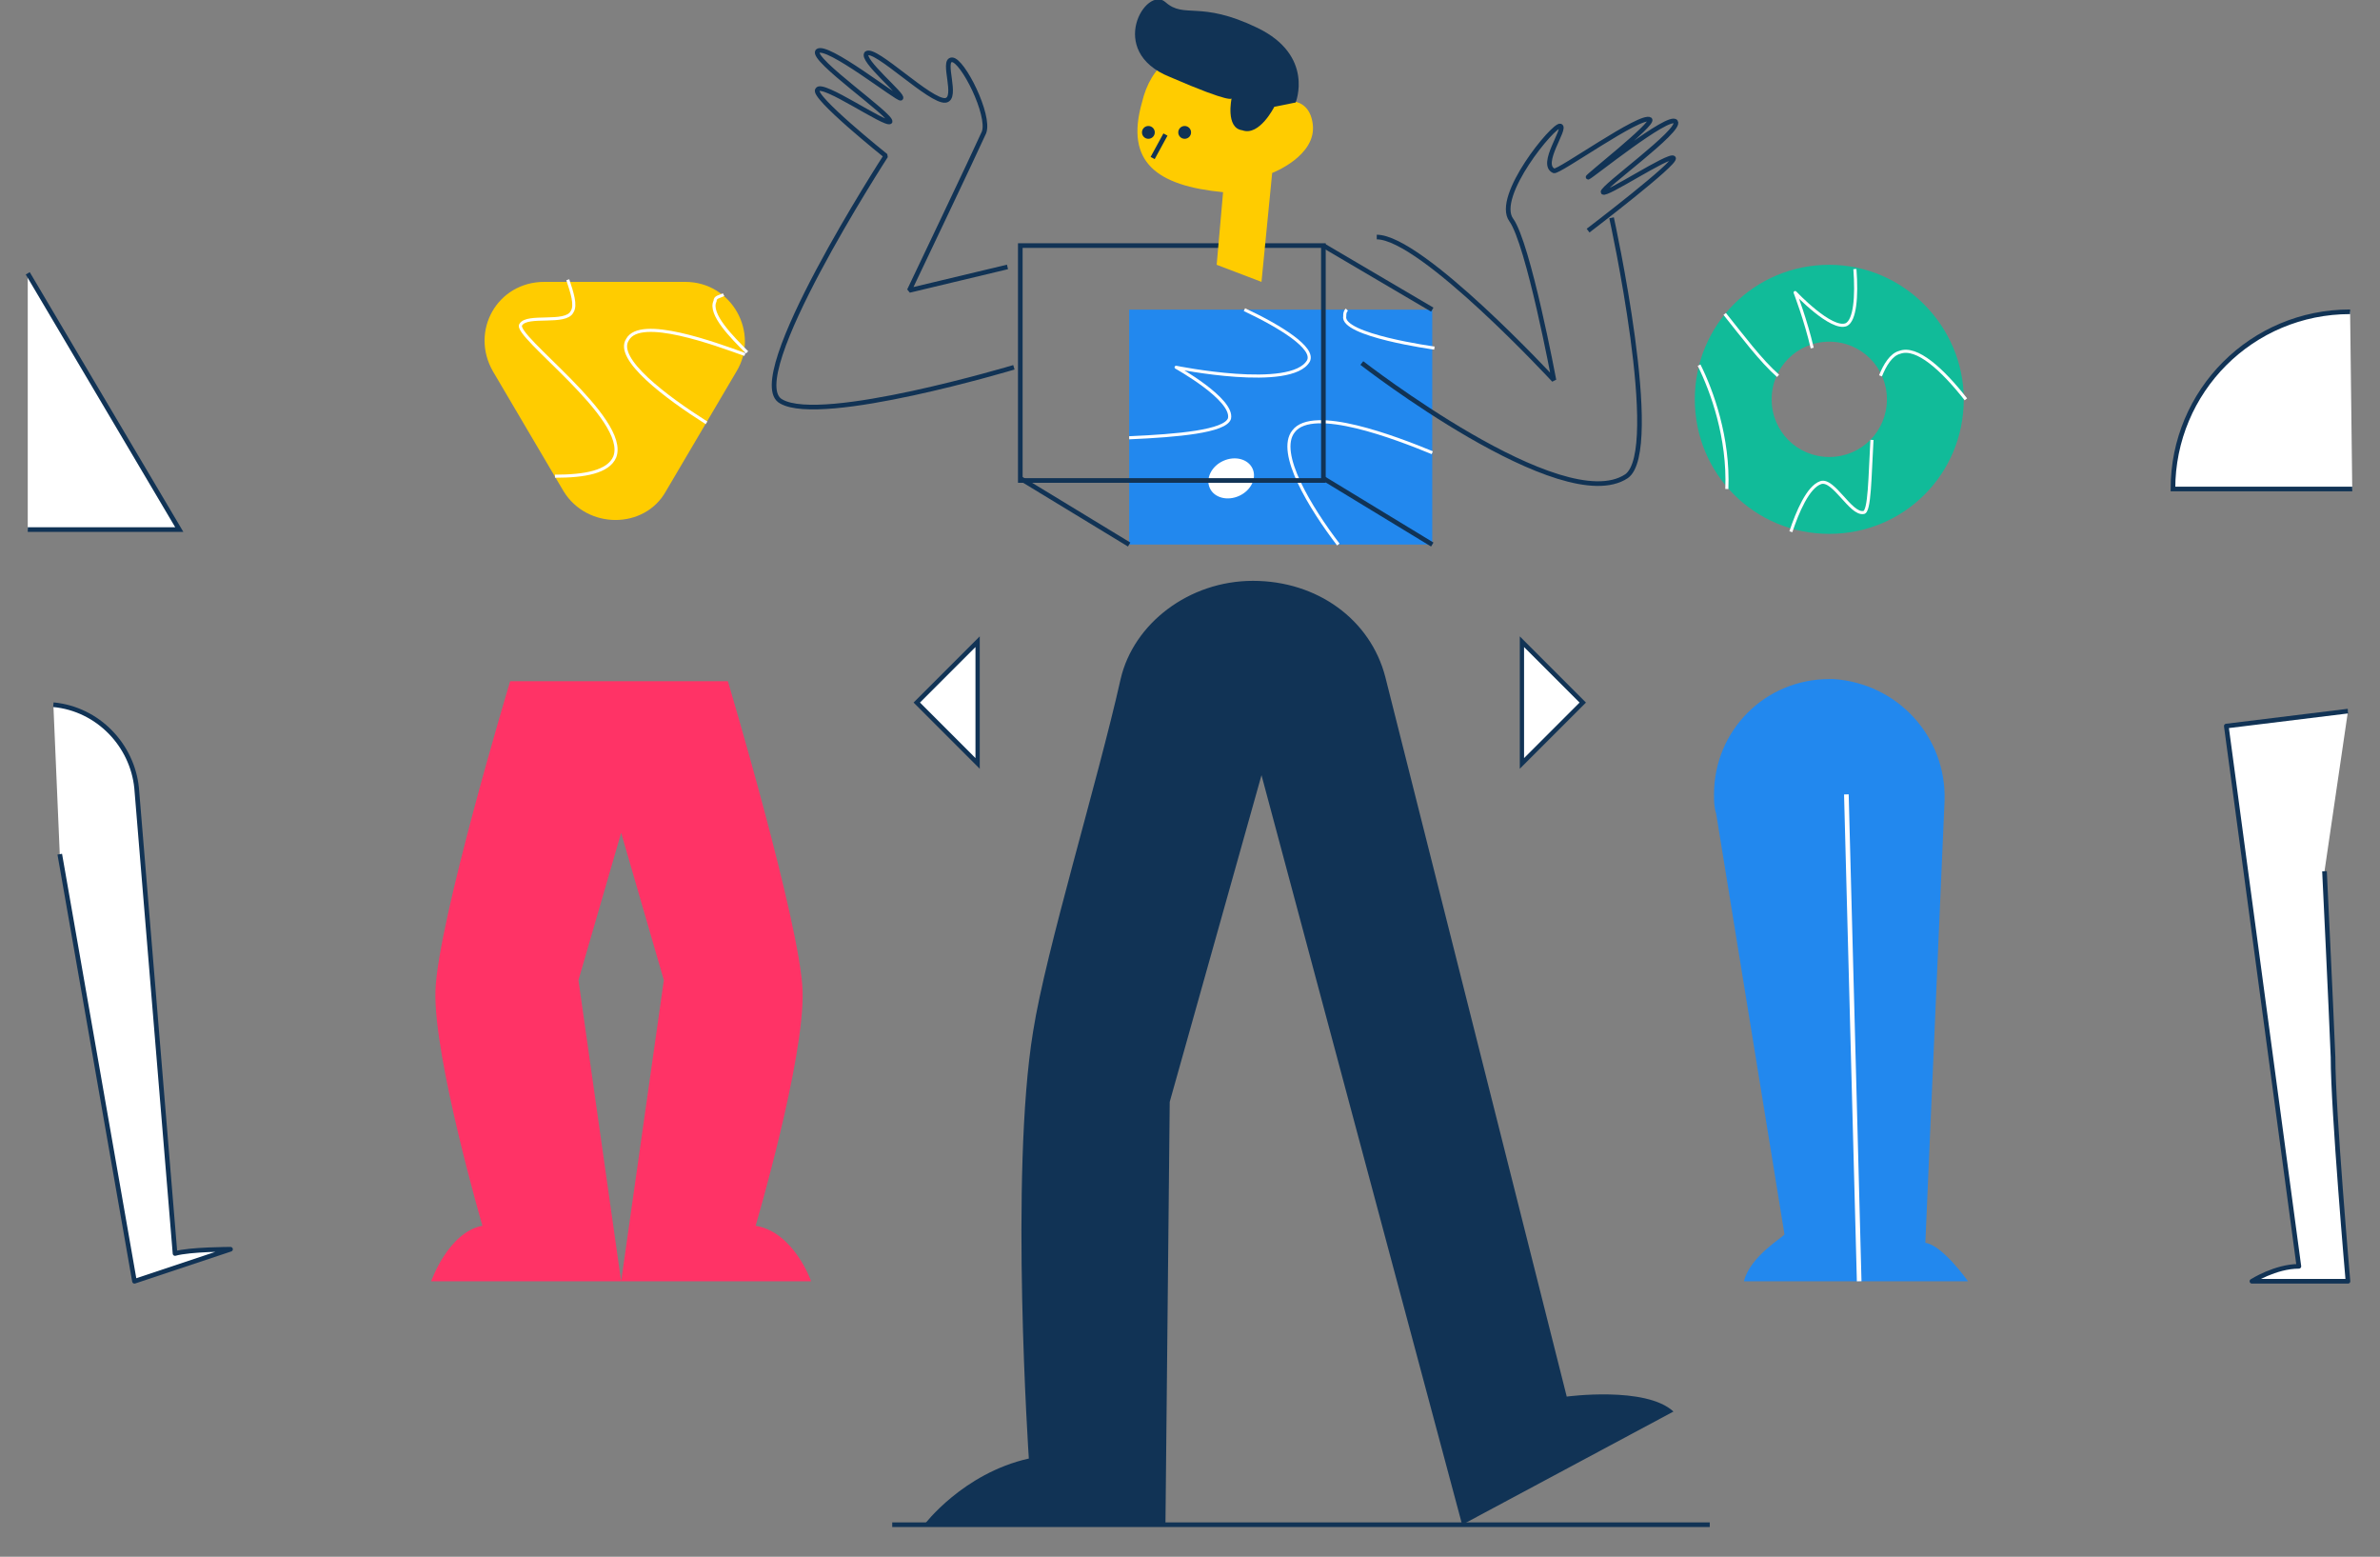 <svg width="1540" height="1007" viewBox="0 0 1540 1007" fill="none" xmlns="http://www.w3.org/2000/svg">
<rect x="0" y="0" width="1540" height="1007" fill="#808080" stroke="none"/>
<g clip-path="url(#clip0)">
<path d="M926.755 200.295H730.629V352.243H926.755V200.295Z" fill="#2288EE"/>
<path d="M801.801 320.766C809.438 317.29 813.325 309.406 810.481 303.157C807.637 296.907 799.141 294.659 791.504 298.135C783.867 301.611 779.98 309.495 782.824 315.744C785.668 321.994 794.164 324.242 801.801 320.766Z" fill="white"/>
<path d="M730.629 283.176C762.396 281.794 792.782 279.032 795.544 270.743C798.306 258.311 761.015 237.591 761.015 237.591C761.015 237.591 835.598 252.786 846.647 233.447C850.791 225.159 828.692 211.346 805.212 200.295" stroke="white" stroke-width="2" stroke-linejoin="round"/>
<path d="M926.755 292.844C903.275 283.175 849.41 262.454 836.979 279.03C825.93 292.844 848.029 328.759 865.984 352.242" stroke="white" stroke-width="2" stroke-miterlimit="10"/>
<path d="M871.513 200.295C870.131 201.676 870.131 203.058 870.131 204.439C867.369 216.871 928.14 225.159 928.14 225.159" stroke="white" stroke-width="2" stroke-linejoin="round"/>
<path d="M364.623 317.709L319.045 240.353C303.852 214.108 321.807 182.337 352.193 182.337H443.349C473.735 182.337 491.69 215.489 476.497 240.353L430.919 317.709C417.107 342.573 379.816 342.573 364.623 317.709Z" fill="#FFCC00"/>
<path d="M482.021 229.303C462.684 222.397 414.343 204.439 406.056 219.634C397.769 232.066 430.917 256.93 457.16 273.506" stroke="white" stroke-width="2" stroke-linejoin="round"/>
<path d="M468.214 190.623C465.452 192.004 462.689 192.004 462.689 194.767C458.546 203.055 473.739 218.25 483.407 227.919" stroke="white" stroke-width="2" stroke-linejoin="round"/>
<path d="M856.32 158.855H660.195V310.802H856.32V158.855Z" stroke="#113355" stroke-width="3" stroke-miterlimit="10"/>
<path d="M660.195 309.42L730.634 352.242" stroke="#113355" stroke-width="3" stroke-linejoin="bevel"/>
<path d="M856.323 309.42L926.762 352.242" stroke="#113355" stroke-width="3" stroke-linejoin="bevel"/>
<path d="M856.323 158.855L926.762 200.295" stroke="#113355" stroke-width="3" stroke-linejoin="bevel"/>
<path d="M816.264 182.336L823.17 111.888C823.17 111.888 852.175 100.837 849.412 80.117C846.65 59.397 825.933 66.303 825.933 66.303C825.933 66.303 819.027 38.676 790.022 33.151C761.018 27.626 744.444 42.82 738.919 66.303C727.87 104.981 748.587 120.176 791.403 124.32L787.26 171.285" fill="#FFCC00"/>
<path d="M838.362 66.303C838.362 66.303 850.793 35.914 813.502 17.956C776.21 -0.001 766.542 12.431 754.111 1.38C741.681 -9.671 715.439 33.151 756.874 49.727C798.309 67.685 796.928 63.541 796.928 63.541C796.928 63.541 792.784 82.879 803.833 84.261C814.883 88.405 824.551 69.066 824.551 69.066" fill="#113355"/>
<path d="M754.117 87.022L745.83 102.217" stroke="#113355" stroke-width="3" stroke-miterlimit="10"/>
<path d="M766.55 89.786C768.838 89.786 770.693 87.931 770.693 85.642C770.693 83.353 768.838 81.498 766.55 81.498C764.261 81.498 762.406 83.353 762.406 85.642C762.406 87.931 764.261 89.786 766.55 89.786Z" fill="#113355"/>
<path d="M743.067 89.786C745.356 89.786 747.211 87.931 747.211 85.642C747.211 83.353 745.356 81.498 743.067 81.498C740.779 81.498 738.924 83.353 738.924 85.642C738.924 87.931 740.779 89.786 743.067 89.786Z" fill="#113355"/>
<path d="M810.742 375.725C852.177 375.725 886.706 400.589 896.374 437.886L1013.77 903.398C1013.77 903.398 1064.88 896.492 1082.83 913.068L946.096 986.279L816.266 501.427L756.876 712.773L754.114 986.279H598.042C598.042 986.279 622.903 953.127 665.719 943.458C665.719 943.458 653.289 759.739 668.482 667.189C676.769 614.698 709.917 506.953 725.11 439.267C733.397 403.352 769.307 375.725 810.742 375.725Z" fill="#113355"/>
<path d="M1183.65 171.285C1135.31 171.285 1096.64 209.963 1096.64 258.31C1096.64 306.657 1135.31 345.335 1183.65 345.335C1231.99 345.335 1270.67 306.657 1270.67 258.31C1270.67 211.344 1231.99 171.285 1183.65 171.285ZM1183.65 295.606C1162.93 295.606 1146.36 279.03 1146.36 258.31C1146.36 237.59 1162.93 221.014 1183.65 221.014C1204.37 221.014 1220.94 237.59 1220.94 258.31C1220.94 279.03 1204.37 295.606 1183.65 295.606Z" fill="#11BB99"/>
<path d="M1520.66 201.674C1457.13 201.674 1406.02 252.784 1406.02 316.326H1522.04" fill="white"/>
<path d="M1520.66 201.674C1457.13 201.674 1406.02 252.784 1406.02 316.326H1522.04" stroke="#113355" stroke-width="3" stroke-miterlimit="10"/>
<path d="M17.953 176.81L116.015 342.571H17.953" fill="white"/>
<path d="M17.953 176.81L116.015 342.571H17.953" stroke="#113355" stroke-width="3" stroke-miterlimit="10"/>
<path d="M890.852 153.328C919.857 153.328 1005.49 245.878 1005.49 245.878C1005.49 245.878 988.915 157.472 977.866 142.277C966.816 127.082 1005.49 80.117 1009.63 81.498C1013.78 82.879 995.821 106.362 1005.49 110.506C1008.25 111.888 1062.12 73.21 1067.64 77.354C1070.4 80.117 1026.21 114.65 1027.59 114.65C1028.97 114.65 1080.07 73.21 1084.22 78.735C1088.36 84.261 1035.87 121.557 1037.26 124.32C1038.64 127.082 1080.07 99.456 1082.83 102.218C1085.6 104.981 1027.59 149.184 1027.59 149.184" stroke="#113355" stroke-width="3" stroke-linejoin="bevel"/>
<path d="M1042.78 140.896C1042.78 140.896 1075.93 291.463 1052.45 308.039C1011.01 335.666 881.181 234.828 881.181 234.828" stroke="#113355" stroke-width="3" stroke-linejoin="bevel"/>
<path d="M651.907 172.666L588.373 187.861C588.373 187.861 631.189 98.073 636.714 85.641C640.858 74.59 622.902 38.675 615.997 38.675C609.091 38.675 620.14 63.54 611.853 64.921C602.185 66.302 566.275 30.387 560.75 34.531C556.606 38.675 585.611 62.158 582.849 63.54C581.467 64.921 534.508 27.625 528.983 33.15C524.84 38.675 577.324 74.59 575.943 78.734C573.18 81.497 531.745 52.489 528.983 58.014C524.84 62.158 573.18 100.836 573.18 100.836C573.18 100.836 479.261 245.877 505.503 259.691C531.745 274.885 656.05 237.589 656.05 237.589" stroke="#113355" stroke-width="3" stroke-linejoin="bevel"/>
<path d="M592.512 454.46L632.566 415.783V493.138L592.512 454.46Z" fill="white"/>
<path d="M631.19 418.545V490.375L595.28 454.46L631.19 418.545ZM633.953 411.638L591.136 454.46L633.953 497.281V411.638Z" fill="#113355"/>
<path d="M984.769 415.783L1023.44 454.46L984.769 493.138V415.783Z" fill="white"/>
<path d="M986.155 418.545L1022.07 454.46L986.155 490.375V418.545ZM983.393 411.638V497.281L1026.21 454.46L983.393 411.638Z" fill="#113355"/>
<path d="M577.325 986.278H1106.31" stroke="#113355" stroke-width="3" stroke-linejoin="bevel"/>
<path d="M524.846 828.805H401.922L429.545 634.036L401.922 538.723L374.298 634.036L401.922 828.805H278.998C278.998 828.805 290.047 797.034 312.146 792.89C312.146 792.89 280.379 683.764 281.76 640.943C283.142 596.74 330.101 440.648 330.101 440.648H470.98C470.98 440.648 517.94 598.121 519.321 640.943C520.702 685.146 488.935 792.89 488.935 792.89C513.796 797.034 524.846 828.805 524.846 828.805Z" fill="#FF3366"/>
<path d="M1128.41 828.804H1273.43C1273.43 828.804 1256.86 805.321 1245.81 803.94L1258.24 518.002C1259.62 476.561 1227.85 442.028 1186.42 439.265C1185.04 439.265 1183.66 439.265 1183.66 439.265C1142.22 439.265 1109.07 472.417 1109.07 513.858C1109.07 518.002 1109.07 522.146 1110.45 526.29L1154.65 798.415C1154.65 799.796 1132.55 812.228 1128.41 828.804Z" fill="#2288EE"/>
<path d="M1203 828.806L1194.71 513.859" stroke="white" stroke-width="3" stroke-miterlimit="10"/>
<path d="M34.529 455.844C63.534 458.606 85.632 482.089 88.395 509.716L113.256 810.849C122.924 808.086 149.166 808.086 149.166 808.086L87.014 828.807L38.673 552.538" fill="white"/>
<path d="M34.529 455.844C63.534 458.606 85.632 482.089 88.395 509.716L113.256 810.849C122.924 808.086 149.166 808.086 149.166 808.086L87.014 828.807L38.673 552.538" stroke="#113355" stroke-width="3" stroke-linejoin="round"/>
<path d="M1504.09 563.586C1504.09 563.586 1508.23 649.229 1509.61 683.763C1509.61 718.297 1519.28 828.804 1519.28 828.804H1457.13C1457.13 828.804 1472.32 819.135 1487.51 819.135L1440.55 469.655L1519.28 459.985" fill="white"/>
<path d="M1504.09 563.586C1504.09 563.586 1508.23 649.229 1509.61 683.763C1509.61 718.297 1519.28 828.804 1519.28 828.804H1457.13C1457.13 828.804 1472.32 819.135 1487.51 819.135L1440.55 469.655L1519.28 459.985" stroke="#113355" stroke-width="3" stroke-linejoin="round"/>
<path d="M1211.27 284.555C1209.89 308.038 1209.89 331.521 1205.75 331.521C1197.46 332.902 1186.41 309.419 1178.13 312.182C1169.84 314.945 1162.93 331.521 1158.79 343.953" stroke="white" stroke-width="2" stroke-linejoin="round"/>
<path d="M1272.05 258.31C1256.86 238.971 1240.28 223.776 1229.23 227.92C1223.71 229.301 1219.56 236.208 1216.8 243.115" stroke="white" stroke-width="2" stroke-linejoin="round"/>
<path d="M359.1 308.038C378.436 308.038 393.629 305.275 397.772 295.606C407.441 270.742 331.477 216.869 337.001 209.962C341.145 203.056 366.006 209.962 370.149 201.674C372.911 197.53 370.149 189.242 367.387 180.954" stroke="white" stroke-width="2" stroke-linejoin="round"/>
<path d="M1150.51 243.116C1139.46 233.447 1127.03 216.87 1115.98 203.057" stroke="white" stroke-width="2" stroke-linejoin="round"/>
<path d="M1200.23 174.047C1201.61 192.005 1200.23 207.2 1194.7 209.962C1185.04 214.106 1161.56 189.242 1161.56 189.242C1161.56 189.242 1168.46 207.2 1172.61 225.157" stroke="white" stroke-width="2" stroke-linejoin="round"/>
<path d="M1099.4 236.208C1107.69 252.784 1118.74 283.174 1117.36 316.326" stroke="white" stroke-width="2" stroke-linejoin="round"/>
</g>
<defs>
<clipPath id="clip0">
<rect width="1540" height="1007" fill="white"/>
</clipPath>
</defs>
</svg>
